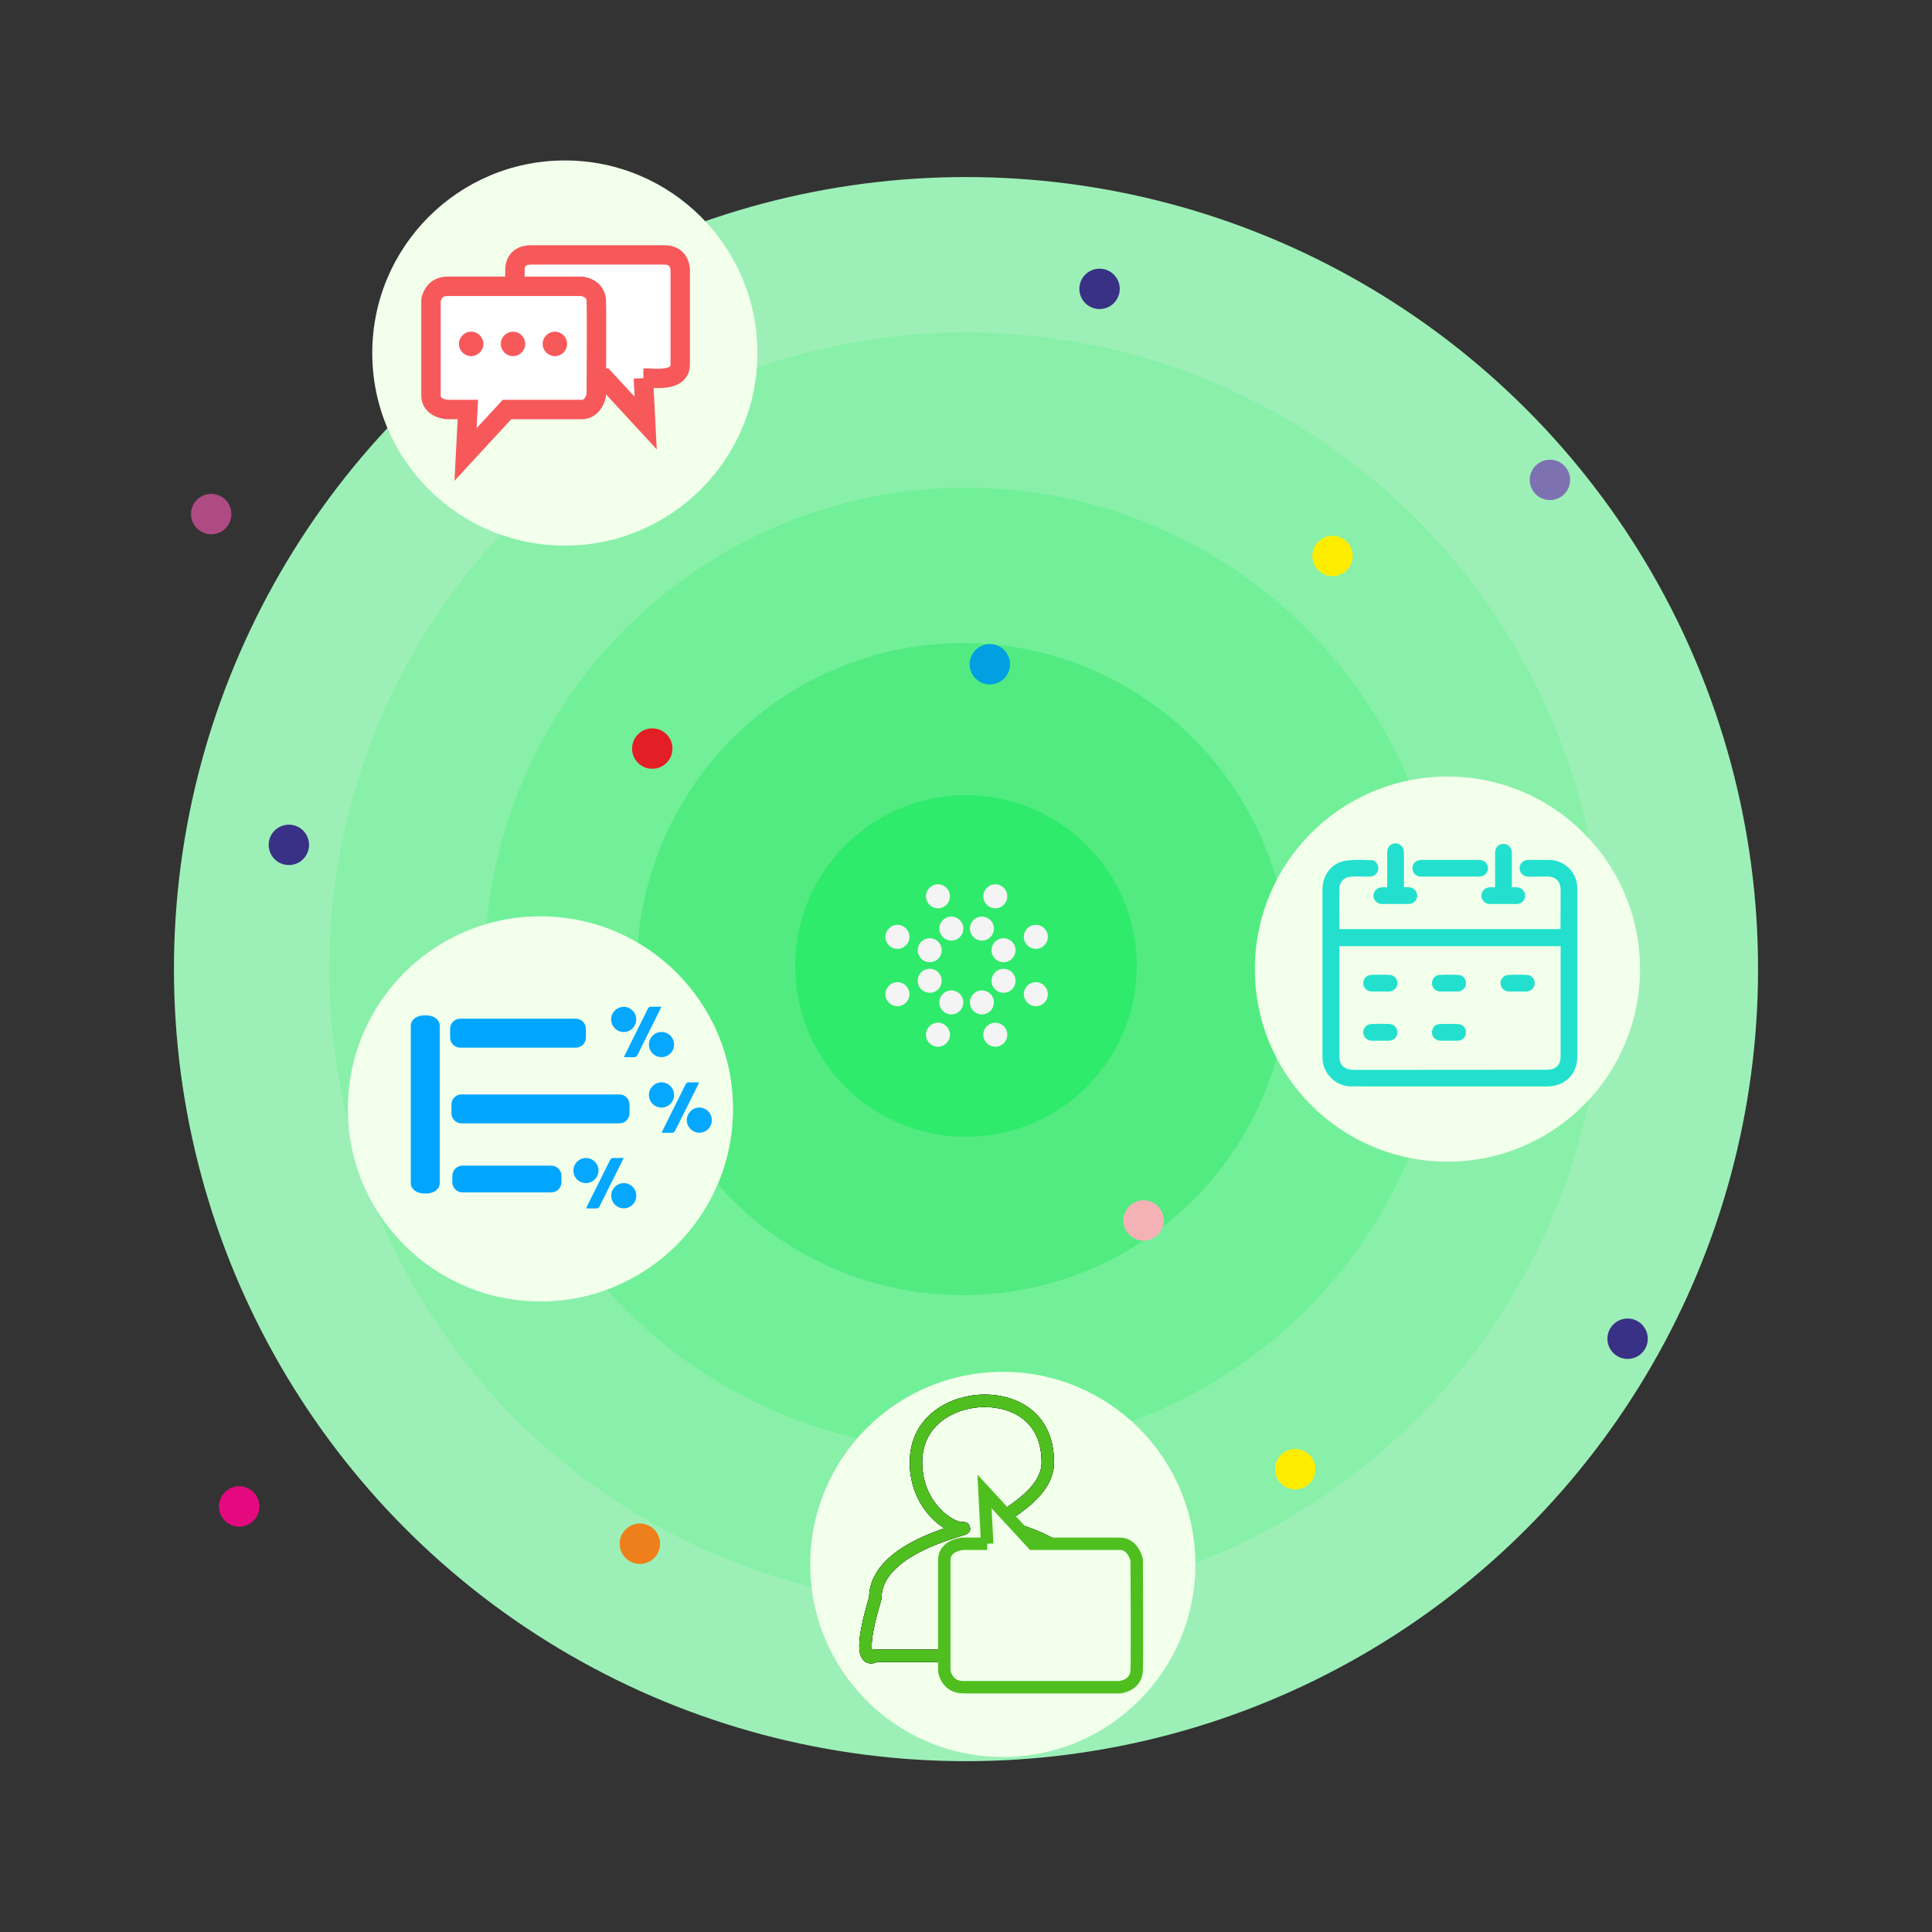 <?xml version="1.0" encoding="UTF-8"?>
<!DOCTYPE svg PUBLIC "-//W3C//DTD SVG 1.1//EN" "http://www.w3.org/Graphics/SVG/1.1/DTD/svg11.dtd">
<!-- Creator: CorelDRAW 2018 (64-Bit) -->
<svg xmlns="http://www.w3.org/2000/svg" xml:space="preserve" width="52.663mm" height="52.663mm" version="1.1" style="shape-rendering:geometricPrecision; text-rendering:geometricPrecision; image-rendering:optimizeQuality; fill-rule:evenodd; clip-rule:evenodd"
viewBox="0 0 5266.26 5266.26"
 xmlns:xlink="http://www.w3.org/1999/xlink">
 <rect x="0" y="0" width="5266.26" height="5266.26" fill="#333333" stroke="none"/>
 <defs>
  <style type="text/css">
   <![CDATA[
    .str0 {stroke:black;stroke-width:26.46;stroke-miterlimit:22.926;stroke-opacity:0}
    .str2 {stroke:black;stroke-width:33.86;stroke-miterlimit:22.926}
    .str3 {stroke:#4FBF20;stroke-width:33.86;stroke-miterlimit:22.926}
    .str1 {stroke:#F7595B;stroke-width:52.92;stroke-miterlimit:22.926}
    .fil19 {fill:none}
    .fil11 {fill:#FFED00}
    .fil14 {fill:#F5B2B6}
    .fil9 {fill:#EF7F1A}
    .fil15 {fill:#E5097F}
    .fil8 {fill:#E31E24}
    .fil7 {fill:#AE4A84}
    .fil12 {fill:#7E71B1}
    .fil13 {fill:#00A0E3}
    .fil10 {fill:#393185}
    .fil23 {fill:#00A6FE}
    .fil22 {fill:#05A7FF}
    .fil21 {fill:#22E0CD}
    .fil4 {fill:#2FEB6B}
    .fil3 {fill:#52EB82}
    .fil2 {fill:#71F099}
    .fil1 {fill:#88F0A9}
    .fil0 {fill:#9CF0B7}
    .fil6 {fill:#F1FFEB}
    .fil5 {fill:#F4F4F4}
    .fil20 {fill:#F7595B}
    .fil16 {fill:white}
    .fil17 {fill:black;fill-opacity:0}
    .fil18 {fill:white;fill-opacity:0}
   ]]>
  </style>
 </defs>
 <g id="Слой_x0020_1">
  <circle class="fil0" cx="2633.13" cy="2641.6" r="2159"/>
  <ellipse class="fil1" cx="2633.13" cy="2641.61" rx="1735.66" ry="1735.67"/>
  <ellipse class="fil2" cx="2633.13" cy="2641.6" rx="1312.33" ry="1312.32"/>
  <circle class="fil3" cx="2624.66" cy="2641.6" r="888.99"/>
  <ellipse class="fil4" cx="2633.13" cy="2633.13" rx="465.66" ry="465.65"/>
  <circle class="fil5" cx="2556.71" cy="2443.17" r="32.71"/>
  <circle class="fil5" cx="2712.99" cy="2443.17" r="32.71"/>
  <circle class="fil6" cx="1539.65" cy="962.3" r="524.94"/>
  <circle class="fil5" cx="2593.18" cy="2531.19" r="32.71"/>
  <circle class="fil5" transform="matrix(0.701 0.852 -0.852 0.701 2534.24 2590.13)" r="29.63"/>
  <circle class="fil5" transform="matrix(0.701 0.852 -0.852 0.701 2534.25 2673.48)" r="29.63"/>
  <circle class="fil5" transform="matrix(0.701 0.852 -0.852 0.701 2593.18 2732.42)" r="29.63"/>
  <circle class="fil5" transform="matrix(0.701 0.852 -0.852 0.701 2676.53 2732.42)" r="29.63"/>
  <circle class="fil5" transform="matrix(0.701 0.852 -0.852 0.701 2735.47 2673.48)" r="29.63"/>
  <circle class="fil5" transform="matrix(0.701 0.852 -0.852 0.701 2735.46 2590.13)" r="29.63"/>
  <circle class="fil5" transform="matrix(0.701 0.852 -0.852 0.701 2676.53 2531.19)" r="29.63"/>
  <circle class="fil5" cx="2446.22" cy="2553.67" r="32.71"/>
  <circle class="fil5" cx="2446.22" cy="2709.95" r="32.71"/>
  <circle class="fil5" cx="2556.72" cy="2820.44" r="32.71"/>
  <circle class="fil5" cx="2713" cy="2820.44" r="32.71"/>
  <circle class="fil5" cx="2823.49" cy="2709.94" r="32.71"/>
  <circle class="fil5" cx="2823.49" cy="2553.66" r="32.71"/>
 </g>
 <g id="Слой_x0020_2">
  <ellipse class="fil7" cx="575.73" cy="1401.23" rx="55.04" ry="55.03"/>
  <ellipse class="fil8" cx="1778" cy="2040.46" rx="55.04" ry="55.03"/>
  <ellipse class="fil9" cx="1744.13" cy="4207.93" rx="55.04" ry="55.03"/>
  <ellipse class="fil10" cx="4436.53" cy="3649.13" rx="55.04" ry="55.03"/>
  <ellipse class="fil11" cx="3530.6" cy="4004.73" rx="55.04" ry="55.03"/>
  <ellipse class="fil12" cx="4224.86" cy="1308.1" rx="55.04" ry="55.03"/>
  <ellipse class="fil13" cx="2698.12" cy="1810.63" rx="55.04" ry="55.03"/>
  <ellipse class="fil14" cx="3117.18" cy="3326.77" rx="55.04" ry="55.03"/>
  <ellipse class="fil15" cx="651.93" cy="4106.33" rx="55.04" ry="55.03"/>
  <ellipse class="fil11" cx="3632.2" cy="1515.53" rx="55.04" ry="55.03"/>
  <ellipse class="fil10" cx="787.4" cy="2302.93" rx="55.04" ry="55.03"/>
  <ellipse class="fil10" cx="2997.2" cy="787.4" rx="55.04" ry="55.03"/>
  <circle class="fil6" cx="3945.46" cy="2641.6" r="524.94"/>
  <circle class="fil6" cx="1473.2" cy="3022.6" r="524.94"/>
  <circle class="fil6" cx="2733.45" cy="4264.29" r="524.94"/>
  <path class="fil16" d="M1753.75 1030.65l6.28 122.52 -113.01 -122.52c-122.52,0 -190.43,0 -204.13,0 -20.93,0 -33.86,-12.56 -39.19,-37.66 -1.14,-86.19 -1.14,-172.56 0,-258.74 0.96,-24.16 14.08,-37.28 39.19,-39.38 36.72,0 331.02,0 367.74,0 25.31,0 39.95,12.56 43.57,37.67 0,26.06 0,234.57 0,260.63 0,22.83 -14.66,35.39 -43.76,37.48 -7.61,0 -26.45,0 -56.69,0z"/>
  <path class="fil17 str0" d="M1753.75 1030.65l6.28 122.52 -113.01 -122.52c-122.52,0 -190.43,0 -204.13,0 -20.93,0 -33.86,-12.56 -39.19,-37.66 -1.14,-86.19 -1.14,-172.56 0,-258.74 0.96,-24.16 14.08,-37.28 39.19,-39.38 36.72,0 331.02,0 367.74,0 25.31,0 39.95,12.56 43.57,37.67 0,26.06 0,234.57 0,260.63 0,22.83 -14.66,35.39 -43.76,37.48 -7.61,0 -26.45,0 -56.69,0z"/>
  <path class="fil18" d="M1753.75 1030.65l6.28 122.52 -113.01 -122.52c-122.52,0 -190.43,0 -204.13,0 -20.93,0 -33.86,-12.56 -39.19,-37.66 -1.14,-86.19 -1.14,-172.56 0,-258.74 0.96,-24.16 14.08,-37.28 39.19,-39.38 36.72,0 331.02,0 367.74,0 25.31,0 39.95,12.56 43.57,37.67 0,26.06 0,234.57 0,260.63 0,22.83 -14.66,35.39 -43.76,37.48 -7.61,0 -26.45,0 -56.69,0z"/>
  <path class="fil17" d="M1753.75 1030.65l6.28 122.52 -113.01 -122.52c-122.52,0 -190.43,0 -204.13,0 -20.93,0 -33.86,-12.56 -39.19,-37.66 -1.14,-86.19 -1.14,-172.56 0,-258.74 0.96,-24.16 14.08,-37.28 39.19,-39.38 36.72,0 331.02,0 367.74,0 25.31,0 39.95,12.56 43.57,37.67 0,26.06 0,234.57 0,260.63 0,22.83 -14.66,35.39 -43.76,37.48 -7.61,0 -26.45,0 -56.69,0z"/>
  <path class="fil19 str1" d="M1753.75 1030.65l6.28 122.52 -113.01 -122.52c-122.52,0 -190.43,0 -204.13,0 -20.93,0 -33.86,-12.56 -39.19,-37.66 -1.14,-86.19 -1.14,-172.56 0,-258.74 0.96,-24.16 14.08,-37.28 39.19,-39.38 36.72,0 331.02,0 367.74,0 25.31,0 39.95,12.56 43.57,37.67 0,26.06 0,234.57 0,260.63 0,47.78 -67.61,37.48 -100.45,37.48z"/>
  <path class="fil16" d="M1275.29 1116.26c-34.06,0 -53.08,0 -56.88,0 0,0 -43.57,-3.05 -43.57,-37.67 0,-26.06 0,-234.56 0,-260.63 0,0 5.71,-37.48 43.75,-37.48 36.72,0 330.65,0 367.36,0 0,0 37.87,3.24 39.38,39.19 1.53,36.15 0,258.92 0,258.92 0,0 -7.99,37.67 -39.38,37.67 -13.5,0 -81.61,0 -203.94,0l-113 122.52 6.28 -122.52z"/>
  <path class="fil17 str0" d="M1275.29 1116.26c-34.06,0 -53.08,0 -56.88,0 0,0 -43.57,-3.05 -43.57,-37.67 0,-26.06 0,-234.56 0,-260.63 0,0 5.71,-37.48 43.75,-37.48 36.72,0 330.65,0 367.36,0 0,0 37.87,3.24 39.38,39.19 1.53,36.15 0,258.92 0,258.92 0,0 -7.99,37.67 -39.38,37.67 -13.5,0 -81.61,0 -203.94,0l-113 122.52 6.28 -122.52z"/>
  <path class="fil18" d="M1275.29 1116.26c-34.06,0 -53.08,0 -56.88,0 0,0 -43.57,-3.05 -43.57,-37.67 0,-26.06 0,-234.56 0,-260.63 0,0 5.71,-37.48 43.75,-37.48 36.72,0 330.65,0 367.36,0 0,0 37.87,3.24 39.38,39.19 1.53,36.15 0,258.92 0,258.92 0,0 -7.99,37.67 -39.38,37.67 -13.5,0 -81.61,0 -203.94,0l-113 122.52 6.28 -122.52z"/>
  <path class="fil17" d="M1275.29 1116.26c-34.06,0 -53.08,0 -56.88,0 0,0 -43.57,-3.05 -43.57,-37.67 0,-26.06 0,-234.56 0,-260.63 0,0 5.71,-37.48 43.75,-37.48 36.72,0 330.65,0 367.36,0 0,0 37.87,3.24 39.38,39.19 1.53,36.15 0,258.92 0,258.92 0,0 -7.99,37.67 -39.38,37.67 -13.5,0 -81.61,0 -203.94,0l-113 122.52 6.28 -122.52z"/>
  <path class="fil19 str1" d="M1275.29 1116.26c-34.06,0 -53.08,0 -56.88,0 0,0 -43.57,-3.05 -43.57,-37.67 0,-26.06 0,-234.56 0,-260.63 0,0 5.71,-37.48 43.75,-37.48 36.72,0 330.65,0 367.36,0 0,0 37.87,3.24 39.38,39.19 1.53,36.15 0,258.92 0,258.92 0,0 -7.99,37.67 -39.38,37.67 -67.98,0 -135.96,0 -203.94,0l-113 122.52 6.28 -122.52z"/>
  <path class="fil20" d="M1284.23 904.14c18.45,0 33.29,14.84 33.29,33.29 0,18.45 -14.84,33.29 -33.29,33.29 -18.27,0 -33.3,-14.84 -33.3,-33.29 0,-18.45 15.03,-33.29 33.3,-33.29z"/>
  <path class="fil17 str0" d="M1284.23 904.14c18.45,0 33.29,14.84 33.29,33.29 0,18.45 -14.84,33.29 -33.29,33.29 -18.27,0 -33.3,-14.84 -33.3,-33.29 0,-18.45 15.03,-33.29 33.3,-33.29z"/>
  <path class="fil20" d="M1398.37 904.14c18.46,0 33.3,14.84 33.3,33.29 0,18.45 -14.84,33.29 -33.3,33.29 -18.26,0 -33.29,-14.84 -33.29,-33.29 0,-18.45 15.03,-33.29 33.29,-33.29z"/>
  <path class="fil17 str0" d="M1398.37 904.14c18.46,0 33.3,14.84 33.3,33.29 0,18.45 -14.84,33.29 -33.3,33.29 -18.26,0 -33.29,-14.84 -33.29,-33.29 0,-18.45 15.03,-33.29 33.29,-33.29z"/>
  <path class="fil20" d="M1512.52 904.14c18.45,0 33.29,14.84 33.29,33.29 0,18.45 -14.84,33.29 -33.29,33.29 -18.27,0 -33.29,-14.84 -33.29,-33.29 0,-18.45 15.02,-33.29 33.29,-33.29z"/>
  <path class="fil17 str0" d="M1512.52 904.14c18.45,0 33.29,14.84 33.29,33.29 0,18.45 -14.84,33.29 -33.29,33.29 -18.27,0 -33.29,-14.84 -33.29,-33.29 0,-18.45 15.02,-33.29 33.29,-33.29z"/>
  <path class="fil21" d="M3706.59 2343.81l2.02 0 2.02 0 2.01 0 2.02 0.19 2.02 0 2.01 0 2.02 0.18 2.02 0 2.02 0 3.85 0.19 2.01 0 2.02 0.18 2.02 0 2.01 0 2.02 0.18 0.92 0 0.92 0 0.91 0.18 0.74 0.19 0.91 0.37 0.74 0.36 0.91 0.37 0.74 0.36 0.73 0.37 0.73 0.55 0.74 0.36 0.73 0.56 0.73 0.73 0.74 0.55 0.55 0.74 0.55 0.54 0.73 0.74 0.55 0.73 0.37 0.74 0.55 0.91 0.55 0.74 0.37 0.73 0.36 0.92 0.55 0.91 0.19 0.74 0.37 0.91 0.36 0.92 0.18 0.92 0.18 0.91 0.19 0.92 0.18 0.92 0.19 0.91 0 0.92 0 0.92 0 1.1 0 0.92 -0.19 0.91 0 0.92 -0.18 0.92 -0.19 1.09 -0.18 0.74 -0.36 0.92 -0.37 0.91 -0.37 0.92 -0.37 0.91 -0.36 0.74 -0.37 0.73 -0.55 0.92 -0.55 0.73 -0.55 0.74 -0.55 0.73 -0.54 0.74 -0.74 0.54 -0.55 0.74 -0.74 0.55 -0.73 0.55 -0.73 0.55 -0.74 0.55 -0.73 0.55 -0.92 0.37 -0.73 0.55 -0.91 0.36 -0.74 0.37 -0.91 0.18 -0.93 0.37 -0.91 0.18 -0.92 0.18 -0.92 0.19 -1.09 0.18 -0.92 0.19 -1.1 0 -1.1 0 -1.1 0 -1.1 0 -1.1 0 -1.29 0.18 -1.09 0 -1.11 0 -1.1 0 -1.1 0 -1.09 0 -1.11 0 -1.1 0 -1.1 0 -1.28 0 -1.11 0 -1.09 0 -1.1 0 -1.1 0 -1.11 -0.18 -1.09 0 -1.1 0 -2.39 0 -1.1 0 -1.09 0 -1.11 0 -1.1 0 -1.1 0 -1.09 0 -1.29 0 -1.1 0 -1.1 0 -1.1 0 -1.1 0 -0.55 0 -0.55 0 -0.37 0 -0.55 0 -0.55 0 -0.55 0 -1.1 0 -0.92 0 -0.55 0 -0.55 0 -0.55 0 -0.37 0 -0.54 0 -0.55 0 -0.56 0 -0.54 0.18 -0.55 0 -0.37 0 -0.55 0 -0.55 0 -0.55 0 -0.37 0 -0.55 0.19 -0.55 0 -0.55 0 -0.55 0 -0.37 0 -0.54 0.18 -0.56 0 -0.55 0 -0.36 0.18 -0.55 0 -0.56 0.18 -1.28 0.18 -1.46 0.19 -1.29 0.37 -1.28 0.37 -1.28 0.36 -1.11 0.55 -1.28 0.37 -1.1 0.55 -1.28 0.55 -1.1 0.73 -1.11 0.55 -0.91 0.74 -1.1 0.72 -0.92 0.74 -1.1 0.92 -0.91 0.73 -0.74 0.92 -0.91 0.92 -0.74 0.91 -0.91 0.92 -0.74 1.1 -0.55 0.92 -0.73 1.09 -0.55 1.11 -0.55 1.1 -0.55 1.28 -0.37 1.1 -0.55 1.28 -0.37 1.11 -0.18 1.28 -0.37 1.28 -0.18 1.28 -0.18 1.47 -0.18 1.28 0 1.47 0 3.12 -0.19 3.12 0 3.11 0 3.31 0 3.11 0 3.12 -0.18 3.3 0 3.12 0 3.12 0 3.29 0 3.12 0 3.12 0 3.3 0 3.12 0 3.3 0 3.12 0 3.12 0 3.3 0 3.11 0 3.3 0 3.12 0 3.3 0 3.12 0 3.3 0.18 3.12 0 3.3 0 3.12 0 3.29 0 3.12 0 3.3 0 3.3 0 3.12 0 3.31 0 3.29 0 3.3 602.56 0 0.37 -8.25 0.18 -97.19 0 -2.2 -0.18 -2.01 0 -2.02 -0.37 -1.84 -0.18 -1.83 -0.37 -1.83 -0.37 -1.83 -0.54 -1.66 -0.56 -1.65 -0.55 -1.46 -0.73 -1.65 -0.55 -1.47 -0.92 -1.28 -0.73 -1.29 -0.92 -1.28 -0.91 -1.28 -1.11 -1.11 -1.09 -1.09 -1.1 -1.1 -1.29 -0.93 -1.28 -0.91 -1.29 -0.91 -1.28 -0.74 -1.47 -0.73 -1.65 -0.74 -1.47 -0.55 -1.65 -0.54 -1.65 -0.56 -1.83 -0.37 -1.83 -0.36 -1.84 -0.18 -1.83 -0.37 -2.01 -0.18 -2.02 0 -2.21 0 -48.22 0.37 -1.28 -0.19 -1.29 0 -1.1 -0.18 -1.28 0 -1.1 -0.37 -1.29 -0.19 -1.09 -0.18 -1.11 -0.36 -1.1 -0.37 -1.1 -0.37 -0.91 -0.54 -0.92 -0.56 -1.1 -0.37 -0.92 -0.54 -0.73 -0.74 -0.92 -0.55 -0.92 -0.73 -0.72 -0.55 -0.74 -0.73 -0.73 -0.74 -0.55 -0.91 -0.74 -0.74 -0.55 -0.92 -0.55 -0.91 -0.55 -0.74 -0.36 -0.91 -0.37 -1.11 -0.37 -0.91 -0.36 -0.91 -0.19 -1.11 -0.36 -1.1 -0.19 -0.91 0 -1.11 -0.18 -1.1 0 -1.09 0 -1.29 0.18 -1.1 0 -1.1 0.19 -0.91 0.18 -1.11 0.37 -1.1 0.36 -0.91 0.37 -0.92 0.37 -1.1 0.36 -0.91 0.55 -0.74 0.55 -0.92 0.55 -0.92 0.55 -0.73 0.74 -0.91 0.73 -0.74 0.74 -0.73 0.72 -0.55 0.92 -0.74 0.74 -0.54 0.91 -0.74 0.92 -0.55 0.91 -0.36 0.93 -0.56 1.09 -0.55 1.1 -0.36 1.1 -0.37 1.11 -0.37 1.09 -0.18 1.1 -0.18 1.29 -0.37 1.1 0 1.28 -0.18 1.29 0 1.28 0 52.26 0 3.67 0 3.67 0 3.48 0.37 3.48 0.54 3.49 0.74 3.48 0.73 3.3 0.92 3.3 1.1 3.3 1.28 3.12 1.28 3.12 1.65 2.93 1.66 2.94 1.65 2.93 2.02 2.75 2.01 2.57 2.02 2.57 2.38 2.38 2.2 2.39 2.57 2.37 2.57 2.03 2.56 2.01 2.75 1.83 2.94 1.84 2.93 1.65 2.93 1.47 3.12 1.46 3.12 1.28 3.3 1.11 3.3 0.91 3.49 0.74 3.29 0.73 3.49 0.37 3.67 0.36 3.48 0.18 3.67 0 0.37 0 0.36 0 0.37 0 0.92 0 0.36 0 0.37 0 0.37 0 0.73 0 0.18 0 455.13 0 4.04 -0.36 4.21 -0.36 3.86 -0.56 4.03 -0.73 3.85 -0.73 3.67 -1.1 3.66 -1.1 3.67 -1.29 3.49 -1.47 3.3 -1.64 3.3 -1.65 3.11 -1.84 3.12 -2.02 2.93 -2.19 2.76 -2.21 2.75 -2.38 2.57 -2.39 2.56 -2.56 2.39 -2.75 2.19 -2.93 2.02 -2.94 2.02 -2.93 1.83 -3.3 1.84 -3.3 1.46 -3.31 1.47 -3.48 1.28 -3.48 1.11 -3.67 1.1 -3.85 0.91 -3.86 0.74 -3.84 0.55 -4.04 0.36 -4.03 0.19 -4.22 0.18 -498.41 0 -0.91 0 -0.92 -0.18 -1.1 0 -0.91 0 -0.93 0 -0.91 0 -1.1 0 -0.92 0 -0.91 0 -0.92 0 -2.94 0 -0.91 0 -0.92 0 -1.1 0 -0.91 0 -0.92 0 -0.92 0 -0.91 0 -1.11 0 -0.91 0 -0.92 0 -0.92 0 -1.1 0 -0.91 0 -0.92 0 -0.92 0 -1.1 0 -0.92 0 -0.91 0 -0.92 0 -0.91 0 -1.1 0 -0.92 0.18 -3.67 -0.18 -3.67 -0.19 -3.66 -0.36 -3.67 -0.55 -3.49 -0.74 -3.48 -0.91 -3.48 -0.92 -3.31 -1.29 -3.3 -1.28 -3.12 -1.47 -3.11 -1.46 -3.12 -1.84 -2.93 -1.83 -2.94 -1.83 -2.75 -2.21 -2.75 -2.19 -2.56 -2.39 -2.39 -2.38 -2.38 -2.57 -2.39 -2.57 -2.01 -2.75 -2.02 -2.75 -2.02 -2.93 -1.65 -3.12 -1.65 -3.11 -1.64 -3.12 -1.29 -3.31 -1.29 -3.3 -1.1 -3.29 -0.91 -3.49 -0.74 -3.67 -0.55 -3.48 -0.54 -3.67 -0.19 -3.67 -0.18 -3.66 0 -1.1 0 -0.55 0 -0.37 0 -0.73 0 -0.18 0 -456.05 0 -3.49 0.37 -3.3 0.18 -3.3 0.55 -3.11 0.55 -3.31 0.55 -3.11 0.73 -3.12 0.92 -2.93 1.1 -2.94 1.1 -2.93 1.1 -2.93 1.28 -2.75 1.47 -2.76 1.47 -2.57 1.65 -2.75 1.65 -2.38 1.83 -2.57 1.84 -2.19 2.02 -2.39 2.01 -2.2 2.2 -2.02 2.38 -2.02 2.21 -2.01 2.56 -1.84 2.39 -1.65 2.56 -1.65 2.75 -1.46 2.75 -1.47 2.75 -1.28 2.94 -1.29 2.93 -0.92 3.12 -1.1 3.11 -0.73 3.12 -0.73 3.3 -0.55 2.02 -0.37 2.02 -0.36 1.83 -0.19 2.02 -0.18 2.02 -0.19 2.01 -0.18 2.02 -0.18 1.84 -0.18 2.01 -0.19 2.02 0 2.02 -0.18 2.01 0 2.02 -0.19 2.02 0 2.01 0 2.02 0 2.02 0 2.01 0 2.02 0zm-55.74 536.37l0.18 2.93 0.19 3.12 0.54 2.75 0.55 2.75 0.74 2.56 1.1 2.58 1.1 2.38 1.28 2.2 1.47 2.01 1.65 1.84 1.83 1.83 1.84 1.66 2.19 1.28 2.21 1.46 2.38 1.1 2.39 0.92 2.75 0.92 2.75 0.55 2.93 0.54 3.12 0.37 0.91 0 1.11 0 0.91 0.19 1.1 0 0.92 0 0.91 0 1.1 0 0.92 0.18 1.1 0 0.92 0 0.92 0 1.1 0 0.91 0 0.92 0 1.1 0 1.83 0 1.1 0 0.93 0 0.91 0 511.61 -0.37 3.85 -0.18 3.66 -0.19 3.31 -0.54 3.3 -0.55 2.93 -0.92 2.94 -1.1 2.56 -1.1 2.39 -1.47 2.19 -1.46 2.02 -1.84 1.84 -2.01 1.65 -2.21 1.46 -2.38 1.29 -2.57 0.91 -2.75 0.92 -2.93 0.55 -3.3 0.55 -3.31 0.37 -3.66 0 -3.67 0 -289.18 0.18 -9.53 -603.29 0 0 301.1z"/>
  <path class="fil17 str0" d="M3706.59 2343.81l2.02 0 2.02 0 2.01 0 2.02 0.19 2.02 0 2.01 0 2.02 0.18 2.02 0 2.02 0 3.85 0.19 2.01 0 2.02 0.18 2.02 0 2.01 0 2.02 0.18 0.92 0 0.92 0 0.91 0.18 0.74 0.19 0.91 0.37 0.74 0.36 0.91 0.37 0.74 0.36 0.73 0.37 0.73 0.55 0.74 0.36 0.73 0.56 0.73 0.73 0.74 0.55 0.55 0.74 0.55 0.54 0.73 0.74 0.55 0.73 0.37 0.74 0.55 0.91 0.55 0.74 0.37 0.73 0.36 0.92 0.55 0.91 0.19 0.74 0.37 0.91 0.36 0.92 0.18 0.92 0.18 0.91 0.19 0.92 0.18 0.92 0.19 0.91 0 0.92 0 0.92 0 1.1 0 0.92 -0.19 0.91 0 0.92 -0.18 0.92 -0.19 1.09 -0.18 0.74 -0.36 0.92 -0.37 0.91 -0.37 0.92 -0.37 0.91 -0.36 0.74 -0.37 0.73 -0.55 0.92 -0.55 0.73 -0.55 0.74 -0.55 0.73 -0.54 0.74 -0.74 0.54 -0.55 0.74 -0.74 0.55 -0.73 0.55 -0.73 0.55 -0.74 0.55 -0.73 0.55 -0.92 0.37 -0.73 0.55 -0.91 0.36 -0.74 0.37 -0.91 0.18 -0.93 0.37 -0.91 0.18 -0.92 0.18 -0.92 0.19 -1.09 0.18 -0.92 0.19 -1.1 0 -1.1 0 -1.1 0 -1.1 0 -1.1 0 -1.29 0.18 -1.09 0 -1.11 0 -1.1 0 -1.1 0 -1.09 0 -1.11 0 -1.1 0 -1.1 0 -1.28 0 -1.11 0 -1.09 0 -1.1 0 -1.1 0 -1.11 -0.18 -1.09 0 -1.1 0 -2.39 0 -1.1 0 -1.09 0 -1.11 0 -1.1 0 -1.1 0 -1.09 0 -1.29 0 -1.1 0 -1.1 0 -1.1 0 -1.1 0 -0.55 0 -0.55 0 -0.37 0 -0.55 0 -0.55 0 -0.55 0 -1.1 0 -0.92 0 -0.55 0 -0.55 0 -0.55 0 -0.37 0 -0.54 0 -0.55 0 -0.56 0 -0.54 0.18 -0.55 0 -0.37 0 -0.55 0 -0.55 0 -0.55 0 -0.37 0 -0.55 0.19 -0.55 0 -0.55 0 -0.55 0 -0.37 0 -0.54 0.18 -0.56 0 -0.55 0 -0.36 0.18 -0.55 0 -0.56 0.18 -1.28 0.18 -1.46 0.19 -1.29 0.37 -1.28 0.37 -1.28 0.36 -1.11 0.55 -1.28 0.37 -1.1 0.55 -1.28 0.55 -1.1 0.73 -1.11 0.55 -0.91 0.74 -1.1 0.72 -0.92 0.74 -1.1 0.92 -0.91 0.73 -0.74 0.92 -0.91 0.92 -0.74 0.91 -0.91 0.92 -0.74 1.1 -0.55 0.92 -0.73 1.09 -0.55 1.11 -0.55 1.1 -0.55 1.28 -0.37 1.1 -0.55 1.28 -0.37 1.11 -0.18 1.28 -0.37 1.28 -0.18 1.28 -0.18 1.47 -0.18 1.28 0 1.47 0 3.12 -0.19 3.12 0 3.11 0 3.31 0 3.11 0 3.12 -0.18 3.3 0 3.12 0 3.12 0 3.29 0 3.12 0 3.12 0 3.3 0 3.12 0 3.3 0 3.12 0 3.12 0 3.3 0 3.11 0 3.3 0 3.12 0 3.3 0 3.12 0 3.3 0.18 3.12 0 3.3 0 3.12 0 3.29 0 3.12 0 3.3 0 3.3 0 3.12 0 3.31 0 3.29 0 3.3 602.56 0 0.37 -8.25 0.18 -97.19 0 -2.2 -0.18 -2.01 0 -2.02 -0.37 -1.84 -0.18 -1.83 -0.37 -1.83 -0.37 -1.83 -0.54 -1.66 -0.56 -1.65 -0.55 -1.46 -0.73 -1.65 -0.55 -1.47 -0.92 -1.28 -0.73 -1.29 -0.92 -1.28 -0.91 -1.28 -1.11 -1.11 -1.09 -1.09 -1.1 -1.1 -1.29 -0.93 -1.28 -0.91 -1.29 -0.91 -1.28 -0.74 -1.47 -0.73 -1.65 -0.74 -1.47 -0.55 -1.65 -0.54 -1.65 -0.56 -1.83 -0.37 -1.83 -0.36 -1.84 -0.18 -1.83 -0.37 -2.01 -0.18 -2.02 0 -2.21 0 -48.22 0.37 -1.28 -0.19 -1.29 0 -1.1 -0.18 -1.28 0 -1.1 -0.37 -1.29 -0.19 -1.09 -0.18 -1.11 -0.36 -1.1 -0.37 -1.1 -0.37 -0.91 -0.54 -0.92 -0.56 -1.1 -0.37 -0.92 -0.54 -0.73 -0.74 -0.92 -0.55 -0.92 -0.73 -0.72 -0.55 -0.74 -0.73 -0.73 -0.74 -0.55 -0.91 -0.74 -0.74 -0.55 -0.92 -0.55 -0.91 -0.55 -0.74 -0.36 -0.91 -0.37 -1.11 -0.37 -0.91 -0.36 -0.91 -0.19 -1.11 -0.36 -1.1 -0.19 -0.91 0 -1.11 -0.18 -1.1 0 -1.09 0 -1.29 0.18 -1.1 0 -1.1 0.19 -0.91 0.18 -1.11 0.37 -1.1 0.36 -0.91 0.37 -0.92 0.37 -1.1 0.36 -0.91 0.55 -0.74 0.55 -0.92 0.55 -0.92 0.55 -0.73 0.74 -0.91 0.73 -0.74 0.74 -0.73 0.72 -0.55 0.92 -0.74 0.74 -0.54 0.91 -0.74 0.92 -0.55 0.91 -0.36 0.93 -0.56 1.09 -0.55 1.1 -0.36 1.1 -0.37 1.11 -0.37 1.09 -0.18 1.1 -0.18 1.29 -0.37 1.1 0 1.28 -0.18 1.29 0 1.28 0 52.26 0 3.67 0 3.67 0 3.48 0.37 3.48 0.54 3.49 0.74 3.48 0.73 3.3 0.92 3.3 1.1 3.3 1.28 3.12 1.28 3.12 1.65 2.93 1.66 2.94 1.65 2.93 2.02 2.75 2.01 2.57 2.02 2.57 2.38 2.38 2.2 2.39 2.57 2.37 2.57 2.03 2.56 2.01 2.75 1.83 2.94 1.84 2.93 1.65 2.93 1.47 3.12 1.46 3.12 1.28 3.3 1.11 3.3 0.91 3.49 0.74 3.29 0.73 3.49 0.37 3.67 0.36 3.48 0.18 3.67 0 0.37 0 0.36 0 0.37 0 0.92 0 0.36 0 0.37 0 0.37 0 0.73 0 0.18 0 455.13 0 4.04 -0.36 4.21 -0.36 3.86 -0.56 4.03 -0.73 3.85 -0.73 3.67 -1.1 3.66 -1.1 3.67 -1.29 3.49 -1.47 3.3 -1.64 3.3 -1.65 3.11 -1.84 3.12 -2.02 2.93 -2.19 2.76 -2.21 2.75 -2.38 2.57 -2.39 2.56 -2.56 2.39 -2.75 2.19 -2.93 2.02 -2.94 2.02 -2.93 1.83 -3.3 1.84 -3.3 1.46 -3.31 1.47 -3.48 1.28 -3.48 1.11 -3.67 1.1 -3.85 0.91 -3.86 0.74 -3.84 0.55 -4.04 0.36 -4.03 0.19 -4.22 0.18 -498.41 0 -0.91 0 -0.92 -0.18 -1.1 0 -0.91 0 -0.93 0 -0.91 0 -1.1 0 -0.92 0 -0.91 0 -0.92 0 -2.94 0 -0.91 0 -0.92 0 -1.1 0 -0.91 0 -0.92 0 -0.92 0 -0.91 0 -1.11 0 -0.91 0 -0.92 0 -0.92 0 -1.1 0 -0.91 0 -0.92 0 -0.92 0 -1.1 0 -0.92 0 -0.91 0 -0.92 0 -0.91 0 -1.1 0 -0.92 0.18 -3.67 -0.18 -3.67 -0.19 -3.66 -0.36 -3.67 -0.55 -3.49 -0.74 -3.48 -0.91 -3.48 -0.92 -3.31 -1.29 -3.3 -1.28 -3.12 -1.47 -3.11 -1.46 -3.12 -1.84 -2.93 -1.83 -2.94 -1.83 -2.75 -2.21 -2.75 -2.19 -2.56 -2.39 -2.39 -2.38 -2.38 -2.57 -2.39 -2.57 -2.01 -2.75 -2.02 -2.75 -2.02 -2.93 -1.65 -3.12 -1.65 -3.11 -1.64 -3.12 -1.29 -3.31 -1.29 -3.3 -1.1 -3.29 -0.91 -3.49 -0.74 -3.67 -0.55 -3.48 -0.54 -3.67 -0.19 -3.67 -0.18 -3.66 0 -1.1 0 -0.55 0 -0.37 0 -0.73 0 -0.18 0 -456.05 0 -3.49 0.37 -3.3 0.18 -3.3 0.55 -3.11 0.55 -3.31 0.55 -3.11 0.73 -3.12 0.92 -2.93 1.1 -2.94 1.1 -2.93 1.1 -2.93 1.28 -2.75 1.47 -2.76 1.47 -2.57 1.65 -2.75 1.65 -2.38 1.83 -2.57 1.84 -2.19 2.02 -2.39 2.01 -2.2 2.2 -2.02 2.38 -2.02 2.21 -2.01 2.56 -1.84 2.39 -1.65 2.56 -1.65 2.75 -1.46 2.75 -1.47 2.75 -1.28 2.94 -1.29 2.93 -0.92 3.12 -1.1 3.11 -0.73 3.12 -0.73 3.3 -0.55 2.02 -0.37 2.02 -0.36 1.83 -0.19 2.02 -0.18 2.02 -0.19 2.01 -0.18 2.02 -0.18 1.84 -0.18 2.01 -0.19 2.02 0 2.02 -0.18 2.01 0 2.02 -0.19 2.02 0 2.01 0 2.02 0 2.02 0 2.01 0 2.02 0zm-55.74 536.37l0.18 2.93 0.19 3.12 0.54 2.75 0.55 2.75 0.74 2.56 1.1 2.58 1.1 2.38 1.28 2.2 1.47 2.01 1.65 1.84 1.83 1.83 1.84 1.66 2.19 1.28 2.21 1.46 2.38 1.1 2.39 0.92 2.75 0.92 2.75 0.55 2.93 0.54 3.12 0.37 0.91 0 1.11 0 0.91 0.19 1.1 0 0.92 0 0.91 0 1.1 0 0.92 0.18 1.1 0 0.92 0 0.92 0 1.1 0 0.91 0 0.92 0 1.1 0 1.83 0 1.1 0 0.93 0 0.91 0 511.61 -0.37 3.85 -0.18 3.66 -0.19 3.31 -0.54 3.3 -0.55 2.93 -0.92 2.94 -1.1 2.56 -1.1 2.39 -1.47 2.19 -1.46 2.02 -1.84 1.84 -2.01 1.65 -2.21 1.46 -2.38 1.29 -2.57 0.91 -2.75 0.92 -2.93 0.55 -3.3 0.55 -3.31 0.37 -3.66 0 -3.67 0 -289.18 0.18 -9.53 -603.29 0 0 301.1z"/>
  <path class="fil21" d="M3826.89 2418.45c8.24,0 12.83,0 13.75,0 13.02,0.91 22.74,11 22.37,23.47 0,12.28 -10.27,22.01 -23.29,22.19 -7.33,0 -65.47,0 -72.8,0 -12.47,0 -22.55,-9.72 -23.1,-21.64 -0.55,-12.29 9.16,-22.92 22,-23.84 4.77,-0.37 9.72,0 15.41,0 0,-0.73 0,-4.4 0,-10.63 0,-50.06 0,-77.94 0,-83.44 0,-15.03 9.17,-25.67 22.37,-25.67 13.57,-0.18 23.29,10.45 23.29,25.85 0,5.5 0,33.2 0,83.26l0 10.45z"/>
  <path class="fil17 str0" d="M3826.89 2418.45c8.24,0 12.83,0 13.75,0 13.02,0.91 22.74,11 22.37,23.47 0,12.28 -10.27,22.01 -23.29,22.19 -7.33,0 -65.47,0 -72.8,0 -12.47,0 -22.55,-9.72 -23.1,-21.64 -0.55,-12.29 9.16,-22.92 22,-23.84 4.77,-0.37 9.72,0 15.41,0 0,-0.73 0,-4.4 0,-10.63 0,-50.06 0,-77.94 0,-83.44 0,-15.03 9.17,-25.67 22.37,-25.67 13.57,-0.18 23.29,10.45 23.29,25.85 0,5.5 0,33.2 0,83.26l0 10.45z"/>
  <path class="fil21" d="M4075.35 2418.63l0 -10.45c0,-50.06 0,-77.75 0,-83.25 0,-14.67 9.35,-24.57 22.56,-24.57 13.39,0 22.92,9.9 23.1,24.38 0,9.35 0,84.36 0,93.89 5.32,0 9.91,-0.37 14.31,0 13.01,1.1 22.55,11.55 22,23.84 -0.73,12.29 -11,21.82 -23.47,21.64 -7.33,0 -65.28,0 -72.61,0 -12.85,0 -23.11,-9.91 -23.3,-22.38 0,-11.92 9.17,-22 22.01,-23.1 4.77,-0.37 9.53,0 15.4,0z"/>
  <path class="fil17 str0" d="M4075.35 2418.63l0 -10.45c0,-50.06 0,-77.75 0,-83.25 0,-14.67 9.35,-24.57 22.56,-24.57 13.39,0 22.92,9.9 23.1,24.38 0,9.35 0,84.36 0,93.89 5.32,0 9.91,-0.37 14.31,0 13.01,1.1 22.55,11.55 22,23.84 -0.73,12.29 -11,21.82 -23.47,21.64 -7.33,0 -65.28,0 -72.61,0 -12.85,0 -23.11,-9.91 -23.3,-22.38 0,-11.92 9.17,-22 22.01,-23.1 4.77,-0.37 9.53,0 15.4,0z"/>
  <path class="fil21" d="M3872.91 2389.29c-11.37,0 -19.81,-7.33 -22.37,-17.97 -2.2,-9.72 2.38,-19.62 11,-24.2 3.85,-1.84 8.8,-3.12 13.2,-3.12 15.59,0 141.02,0 156.61,0 14.67,0 24.56,9.71 24.56,22.74 0,13.01 -10.26,22.55 -24.75,22.55 -5.32,0 -31.72,0 -79.22,0 -47.49,0 -73.71,0 -79.03,0z"/>
  <path class="fil17 str0" d="M3872.91 2389.29c-11.37,0 -19.81,-7.33 -22.37,-17.97 -2.2,-9.72 2.38,-19.62 11,-24.2 3.85,-1.84 8.8,-3.12 13.2,-3.12 15.59,0 141.02,0 156.61,0 14.67,0 24.56,9.71 24.56,22.74 0,13.01 -10.26,22.55 -24.75,22.55 -5.32,0 -31.72,0 -79.22,0 -47.49,0 -73.71,0 -79.03,0z"/>
  <path class="fil21" d="M3739.41 2836.71c-12.28,0.19 -22.55,-9.34 -23.46,-21.45 -0.74,-12.46 8.61,-23.1 20.9,-23.84 17.05,-0.91 34.29,-0.91 51.34,0 12.66,0.74 21.64,11.74 20.9,23.84 -0.72,12.11 -10.99,21.64 -23.28,21.45 -1.65,0 -9.54,0 -23.66,0 -13.57,0 -21.27,0 -22.74,0z"/>
  <path class="fil17 str0" d="M3739.41 2836.71c-12.28,0.19 -22.55,-9.34 -23.46,-21.45 -0.74,-12.46 8.61,-23.1 20.9,-23.84 17.05,-0.91 34.29,-0.91 51.34,0 12.66,0.74 21.64,11.74 20.9,23.84 -0.72,12.11 -10.99,21.64 -23.28,21.45 -1.65,0 -9.54,0 -23.66,0 -13.57,0 -21.27,0 -22.74,0z"/>
  <path class="fil21" d="M3738.87 2702.67c-12.1,-0.18 -22.19,-9.72 -22.92,-21.82 -0.56,-11.55 8.43,-22.74 20.35,-23.28 17.42,-0.93 34.84,-0.93 52.26,0 12.1,0.54 20.9,11.36 20.53,23.1 -0.54,12.1 -10.45,21.82 -22.73,22 -1.65,0 -9.53,0 -23.84,0 -14.12,0 -22,0 -23.65,0z"/>
  <path class="fil17 str0" d="M3738.87 2702.67c-12.1,-0.18 -22.19,-9.72 -22.92,-21.82 -0.56,-11.55 8.43,-22.74 20.35,-23.28 17.42,-0.93 34.84,-0.93 52.26,0 12.1,0.54 20.9,11.36 20.53,23.1 -0.54,12.1 -10.45,21.82 -22.73,22 -1.65,0 -9.53,0 -23.84,0 -14.12,0 -22,0 -23.65,0z"/>
  <path class="fil21" d="M4113.13 2702.67c-12.28,-0.18 -22.38,-9.9 -22.92,-22 -0.37,-12.11 8.62,-22.19 20.53,-23.1 17.43,-0.93 34.84,-0.93 52.08,0 12.65,0.54 21.46,12.1 20.54,24.02 -1.1,11.73 -11,20.9 -22.92,21.08 -1.66,0 -9.54,0 -23.66,0 -14.12,0 -22,0 -23.65,0z"/>
  <path class="fil17 str0" d="M4113.13 2702.67c-12.28,-0.18 -22.38,-9.9 -22.92,-22 -0.37,-12.11 8.62,-22.19 20.53,-23.1 17.43,-0.93 34.84,-0.93 52.08,0 12.65,0.54 21.46,12.1 20.54,24.02 -1.1,11.73 -11,20.9 -22.92,21.08 -1.66,0 -9.54,0 -23.66,0 -14.12,0 -22,0 -23.65,0z"/>
  <g>
   <path class="fil21" d="M3949.38 2702.67c-13.75,0 -21.46,0 -22.92,0 -12.84,-0.18 -22.19,-8.8 -23.11,-20.72 -0.73,-12.47 7.33,-23.84 20.17,-24.38 17.42,-0.93 34.84,-0.93 52.26,0 12.66,0.54 21.09,11.91 20.17,24.2 -0.91,12.1 -10.26,20.72 -22.92,20.9 -1.65,0 -9.54,0 -23.83,0l0.18 0zm0 0l0 0 0 0z"/>
  </g>
  <path class="fil17 str0" d="M3949.38 2702.67c-13.75,0 -21.46,0 -22.92,0 -12.84,-0.18 -22.19,-8.8 -23.11,-20.72 -0.73,-12.47 7.33,-23.84 20.17,-24.38 17.42,-0.93 34.84,-0.93 52.26,0 12.66,0.54 21.09,11.91 20.17,24.2 -0.91,12.1 -10.26,20.72 -22.92,20.9 -1.65,0 -9.54,0 -23.83,0m0.18 0l0 0 0 0z"/>
  <path class="fil21" d="M3949.56 2836.71c-14.12,0 -22.01,0 -23.66,0 -12.46,-0.36 -22,-9.34 -22.55,-21.27 -0.55,-12.28 7.33,-23.1 19.8,-23.83 17.61,-0.92 35.4,-0.92 53.18,0 12.29,0.73 20.36,11.91 19.62,23.83 -0.55,11.93 -10.45,21.27 -22.55,21.27 -1.65,0 -9.54,0 -23.84,0z"/>
  <path class="fil17 str0" d="M3949.56 2836.71c-14.12,0 -22.01,0 -23.66,0 -12.46,-0.36 -22,-9.34 -22.55,-21.27 -0.55,-12.28 7.33,-23.1 19.8,-23.83 17.61,-0.92 35.4,-0.92 53.18,0 12.29,0.73 20.36,11.91 19.62,23.83 -0.55,11.93 -10.45,21.27 -22.55,21.27 -1.65,0 -9.54,0 -23.84,0z"/>
  <path class="fil22" d="M1803.6 3087.83c1.89,-4.73 3.03,-7.39 3.41,-7.96 20.49,-40.96 41.16,-82.11 61.45,-123.26 2.46,-4.93 5.11,-6.64 10.42,-6.44 8.53,0.56 17.07,0 26.55,0 -1.33,3.6 -2.28,6.06 -3.41,8.34 -6.26,12.33 -55.19,110.37 -61.25,122.5 -2.47,4.93 -5.13,7.2 -10.81,6.82 -8.35,-0.37 -16.5,0 -26.36,0z"/>
  <path class="fil17 str0" d="M1803.6 3087.83c1.89,-4.73 3.03,-7.39 3.41,-7.96 20.49,-40.96 41.16,-82.11 61.45,-123.26 2.46,-4.93 5.11,-6.64 10.42,-6.44 8.53,0.56 17.07,0 26.55,0 -1.33,3.6 -2.28,6.06 -3.41,8.34 -6.26,12.33 -55.19,110.37 -61.25,122.5 -2.47,4.93 -5.13,7.2 -10.81,6.82 -8.35,-0.37 -16.5,0 -26.36,0z"/>
  <g>
   <path class="fil22" d="M1802.65 2744.23c-2.08,4.74 -3.22,7.39 -3.41,7.77 -20.48,40.96 -40.96,81.54 -61.06,122.69 -2.66,5.31 -5.69,7.59 -11.76,7.02 -8.15,-0.38 -16.31,0 -25.6,0 1.33,-3.41 2.08,-5.69 3.22,-7.59 6.07,-12.32 55.19,-111.12 61.45,-123.44 2.46,-4.75 4.73,-6.83 10.23,-6.65 8.54,0.58 17.07,0 26.93,0l0 0.2zm0 0l0 0 0 0z"/>
  </g>
  <path class="fil17 str0" d="M1802.65 2744.23c-2.08,4.74 -3.22,7.39 -3.41,7.77 -20.48,40.96 -40.96,81.54 -61.06,122.69 -2.66,5.31 -5.69,7.59 -11.76,7.02 -8.15,-0.38 -16.31,0 -25.6,0 1.33,-3.41 2.08,-5.69 3.22,-7.59 6.07,-12.32 55.19,-111.12 61.45,-123.44 2.46,-4.75 4.73,-6.83 10.23,-6.65 8.54,0.58 17.07,0 26.93,0m0 0.2l0 0 0 0z"/>
  <g>
   <path class="fil22" d="M1700.06 3156.48c-17.63,35.28 -27.3,54.81 -29.2,58.6 -12.14,24.27 -24.66,48.73 -36.6,73.2 -1.9,4.17 -4.55,5.69 -9.1,5.69 -8.92,-0.38 -17.64,0 -27.5,0 0.19,-0.38 1.33,-3.23 3.61,-8.16 36.59,-73.58 57.07,-114.54 61.25,-122.88 2.27,-4.74 4.73,-6.83 10.24,-6.64 8.53,0.57 17.06,0 27.3,0l0 0.19zm0 0l0 0 0 0z"/>
  </g>
  <path class="fil17" d="M1700.06 3156.48c-17.63,35.28 -27.3,54.81 -29.2,58.6 -12.14,24.27 -24.66,48.73 -36.6,73.2 -1.9,4.17 -4.55,5.69 -9.1,5.69 -8.92,-0.38 -17.64,0 -27.5,0 0.19,-0.38 1.33,-3.23 3.61,-8.16 36.59,-73.58 57.07,-114.54 61.25,-122.88 2.27,-4.74 4.73,-6.83 10.24,-6.64 8.53,0.57 17.06,0 27.3,0m0 0.19l0 0 0 0z"/>
  <path class="fil22" d="M1837.35 2985.06c-0.19,18.96 -15.74,34.13 -34.51,33.94 -18.96,-0.19 -34.13,-15.74 -33.94,-34.7 0.18,-18.97 15.74,-34.13 34.7,-33.95 18.77,0.2 33.94,15.74 33.75,34.71z"/>
  <path class="fil17 str0" d="M1837.35 2985.06c-0.19,18.96 -15.74,34.13 -34.51,33.94 -18.96,-0.19 -34.13,-15.74 -33.94,-34.7 0.18,-18.97 15.74,-34.13 34.7,-33.95 18.77,0.2 33.94,15.74 33.75,34.71z"/>
  <path class="fil22" d="M1734.19 2778.55c0.2,18.97 -15.17,34.51 -33.75,34.51 -18.96,0.19 -34.51,-15.16 -34.51,-34.13 -0.19,-18.96 15.17,-34.32 34.13,-34.52 18.59,0 34.13,15.18 34.13,34.14z"/>
  <path class="fil17" d="M1734.19 2778.55c0.2,18.97 -15.17,34.51 -33.75,34.51 -18.96,0.19 -34.51,-15.16 -34.51,-34.13 -0.19,-18.96 15.17,-34.32 34.13,-34.52 18.59,0 34.13,15.18 34.13,34.14z"/>
  <path class="fil22" d="M1666.12 3258.88c0,-18.58 15.74,-34.13 34.32,-33.94 18.96,0.19 34.13,15.74 33.95,34.7 -0.2,18.97 -15.56,34.13 -34.52,33.95 -18.96,0 -33.75,-15.56 -33.75,-34.71z"/>
  <path class="fil17" d="M1666.12 3258.88c0,-18.58 15.74,-34.13 34.32,-33.94 18.96,0.19 34.13,15.74 33.95,34.7 -0.2,18.97 -15.56,34.13 -34.52,33.95 -18.96,0 -33.75,-15.56 -33.75,-34.71z"/>
  <path class="fil22" d="M1837.35 2847.2c0,18.96 -15.17,34.32 -34.13,34.32 -18.96,0 -34.32,-15.17 -34.32,-34.14 0,-18.96 15.36,-34.32 34.32,-34.32 18.96,0 34.13,15.17 34.13,34.14z"/>
  <path class="fil17 str0" d="M1837.35 2847.2c0,18.96 -15.17,34.32 -34.13,34.32 -18.96,0 -34.32,-15.17 -34.32,-34.14 0,-18.96 15.36,-34.32 34.32,-34.32 18.96,0 34.13,15.17 34.13,34.14z"/>
  <path class="fil22" d="M1940.32 3053.32c0,18.97 -15.36,34.33 -34.13,34.33 -18.58,0 -34.14,-15.56 -34.14,-34.14 0,-18.96 15.36,-34.51 34.14,-34.51 18.77,0 34.13,15.55 34.13,34.32z"/>
  <path class="fil17 str0" d="M1940.32 3053.32c0,18.97 -15.36,34.33 -34.13,34.33 -18.58,0 -34.14,-15.56 -34.14,-34.14 0,-18.96 15.36,-34.51 34.14,-34.51 18.77,0 34.13,15.55 34.13,34.32z"/>
  <path class="fil22" d="M1631.42 3190.8c-0.2,18.97 -15.56,34.14 -34.33,34.14 -18.96,0 -34.13,-15.36 -34.13,-34.32 0.19,-18.97 15.55,-34.14 34.51,-34.14 18.77,0 33.95,15.55 33.95,34.32z"/>
  <path class="fil17" d="M1631.42 3190.8c-0.2,18.97 -15.56,34.14 -34.33,34.14 -18.96,0 -34.13,-15.36 -34.13,-34.32 0.19,-18.97 15.55,-34.14 34.51,-34.14 18.77,0 33.95,15.55 33.95,34.32z"/>
  <path class="fil23" d="M1254.46 2776.85l315.11 0c15.16,0 27.52,12.36 27.52,27.52l0 23.83c0,15.16 -12.36,27.53 -27.52,27.53l-315.11 0c-15.16,0 -27.53,-12.37 -27.53,-27.53l0 -23.83c0,-15.16 12.37,-27.52 27.53,-27.52z"/>
  <path class="fil23" d="M1258 2983.16l430.41 0c15.16,0 27.52,12.36 27.52,27.52l0 23.84c0,15.16 -12.36,27.53 -27.52,27.53l-430.41 0c-15.15,0 -27.52,-12.37 -27.52,-27.53l0 -23.84c0,-15.16 12.37,-27.52 27.52,-27.52z"/>
  <path class="fil23" d="M1260.53 3177.34l242.3 0c15.15,0 27.52,12.37 27.52,27.53l0 17.77c0,15.16 -12.37,27.52 -27.52,27.52l-242.3 0c-15.16,0 -27.53,-12.36 -27.53,-27.52l0 -17.77c0,-15.16 12.37,-27.53 27.53,-27.53z"/>
  <path class="fil23" d="M1162.86 2767.74l-7.33 0c-19.71,0 -35.78,12.36 -35.78,27.52l0 430.41c0,15.16 16.07,27.52 35.78,27.52l7.33 0c19.71,0 35.78,-12.36 35.78,-27.52l0 -430.41c0,-15.16 -16.07,-27.52 -35.78,-27.52z"/>
  <g>
   <path class="fil18" d="M2980.38 4513.41c0,-94.56 0,-147.26 0,-157.89 0,0 0,-127.56 -224.99,-189.79 -137.74,0 100.75,-55.36 100.75,-179.37 0,-124.46 -90.78,-168.08 -172.72,-168.08 -82.6,0 -186.68,50.27 -186.68,167.86 0,117.37 90.79,181.36 127.77,179.59 36.76,-1.54 -238.5,45.4 -238.5,189.79 -60.46,201.52 0,157.89 0,157.89 0,0 198.2,0 594.37,0z"/>
   <path id="1" class="fil19 str2" d="M2980.38 4513.41c0,-94.56 0,-147.26 0,-157.89 0,0 0,-127.56 -224.99,-189.79 -137.74,0 100.75,-55.36 100.75,-179.37 0,-124.46 -90.78,-168.08 -172.72,-168.08 -82.6,0 -186.68,50.27 -186.68,167.86 0,117.37 90.79,181.36 127.77,179.59 36.76,-1.54 -238.5,45.4 -238.5,189.79 -60.46,201.52 0,157.89 0,157.89 0,0 198.2,0 594.37,0z"/>
  </g>
  <g>
   <path class="fil17" d="M2980.38 4513.41c0,-94.56 0,-147.26 0,-157.89 0,0 0,-127.56 -224.99,-189.79 -137.74,0 100.75,-55.36 100.75,-179.37 0,-124.46 -90.78,-168.08 -172.72,-168.08 -82.6,0 -186.68,50.27 -186.68,167.86 0,117.37 90.79,181.36 127.77,179.59 36.76,-1.54 -238.5,45.4 -238.5,189.79 -60.46,201.52 0,157.89 0,157.89 0,0 198.2,0 594.37,0z"/>
   <path id="1" class="fil19 str2" d="M2980.38 4513.41c0,-94.56 0,-147.26 0,-157.89 0,0 0,-127.56 -224.99,-189.79 -137.74,0 100.75,-55.36 100.75,-179.37 0,-124.46 -90.78,-168.08 -172.72,-168.08 -82.6,0 -186.68,50.27 -186.68,167.86 0,117.37 90.79,181.36 127.77,179.59 36.76,-1.54 -238.5,45.4 -238.5,189.79 -60.46,201.52 0,157.89 0,157.89 0,0 198.2,0 594.37,0z"/>
  </g>
  <path class="fil19 str3" d="M2980.38 4513.41c0,-94.56 0,-147.26 0,-157.89 0,0 0,-127.56 -224.99,-189.79 -137.74,0 100.75,-55.36 100.75,-179.37 0,-124.46 -90.78,-168.08 -172.72,-168.08 -82.6,0 -186.68,50.27 -186.68,167.86 0,117.37 90.79,181.36 127.77,179.59 36.76,-1.54 -238.5,45.4 -238.5,189.79 -60.46,201.52 0,157.89 0,157.89 0,0 198.2,0 594.37,0z"/>
  <path class="fil6 str3" d="M2690.91 4208.07c-39.64,0 -61.78,0 -66.21,0 0,0 -50.71,3.54 -50.71,43.85 0,30.34 0,273.04 0,303.38 0,0 6.63,43.63 50.93,43.63 42.73,0 384.88,0 427.62,0 0,0 44.06,-3.77 45.84,-45.62 1.77,-42.07 0,-301.39 0,-301.39 0,0 -9.3,-43.85 -45.84,-43.85 -15.72,0 -95.01,0 -237.39,0l-131.55 -142.62 7.31 142.62z"/>
 </g>
</svg>
